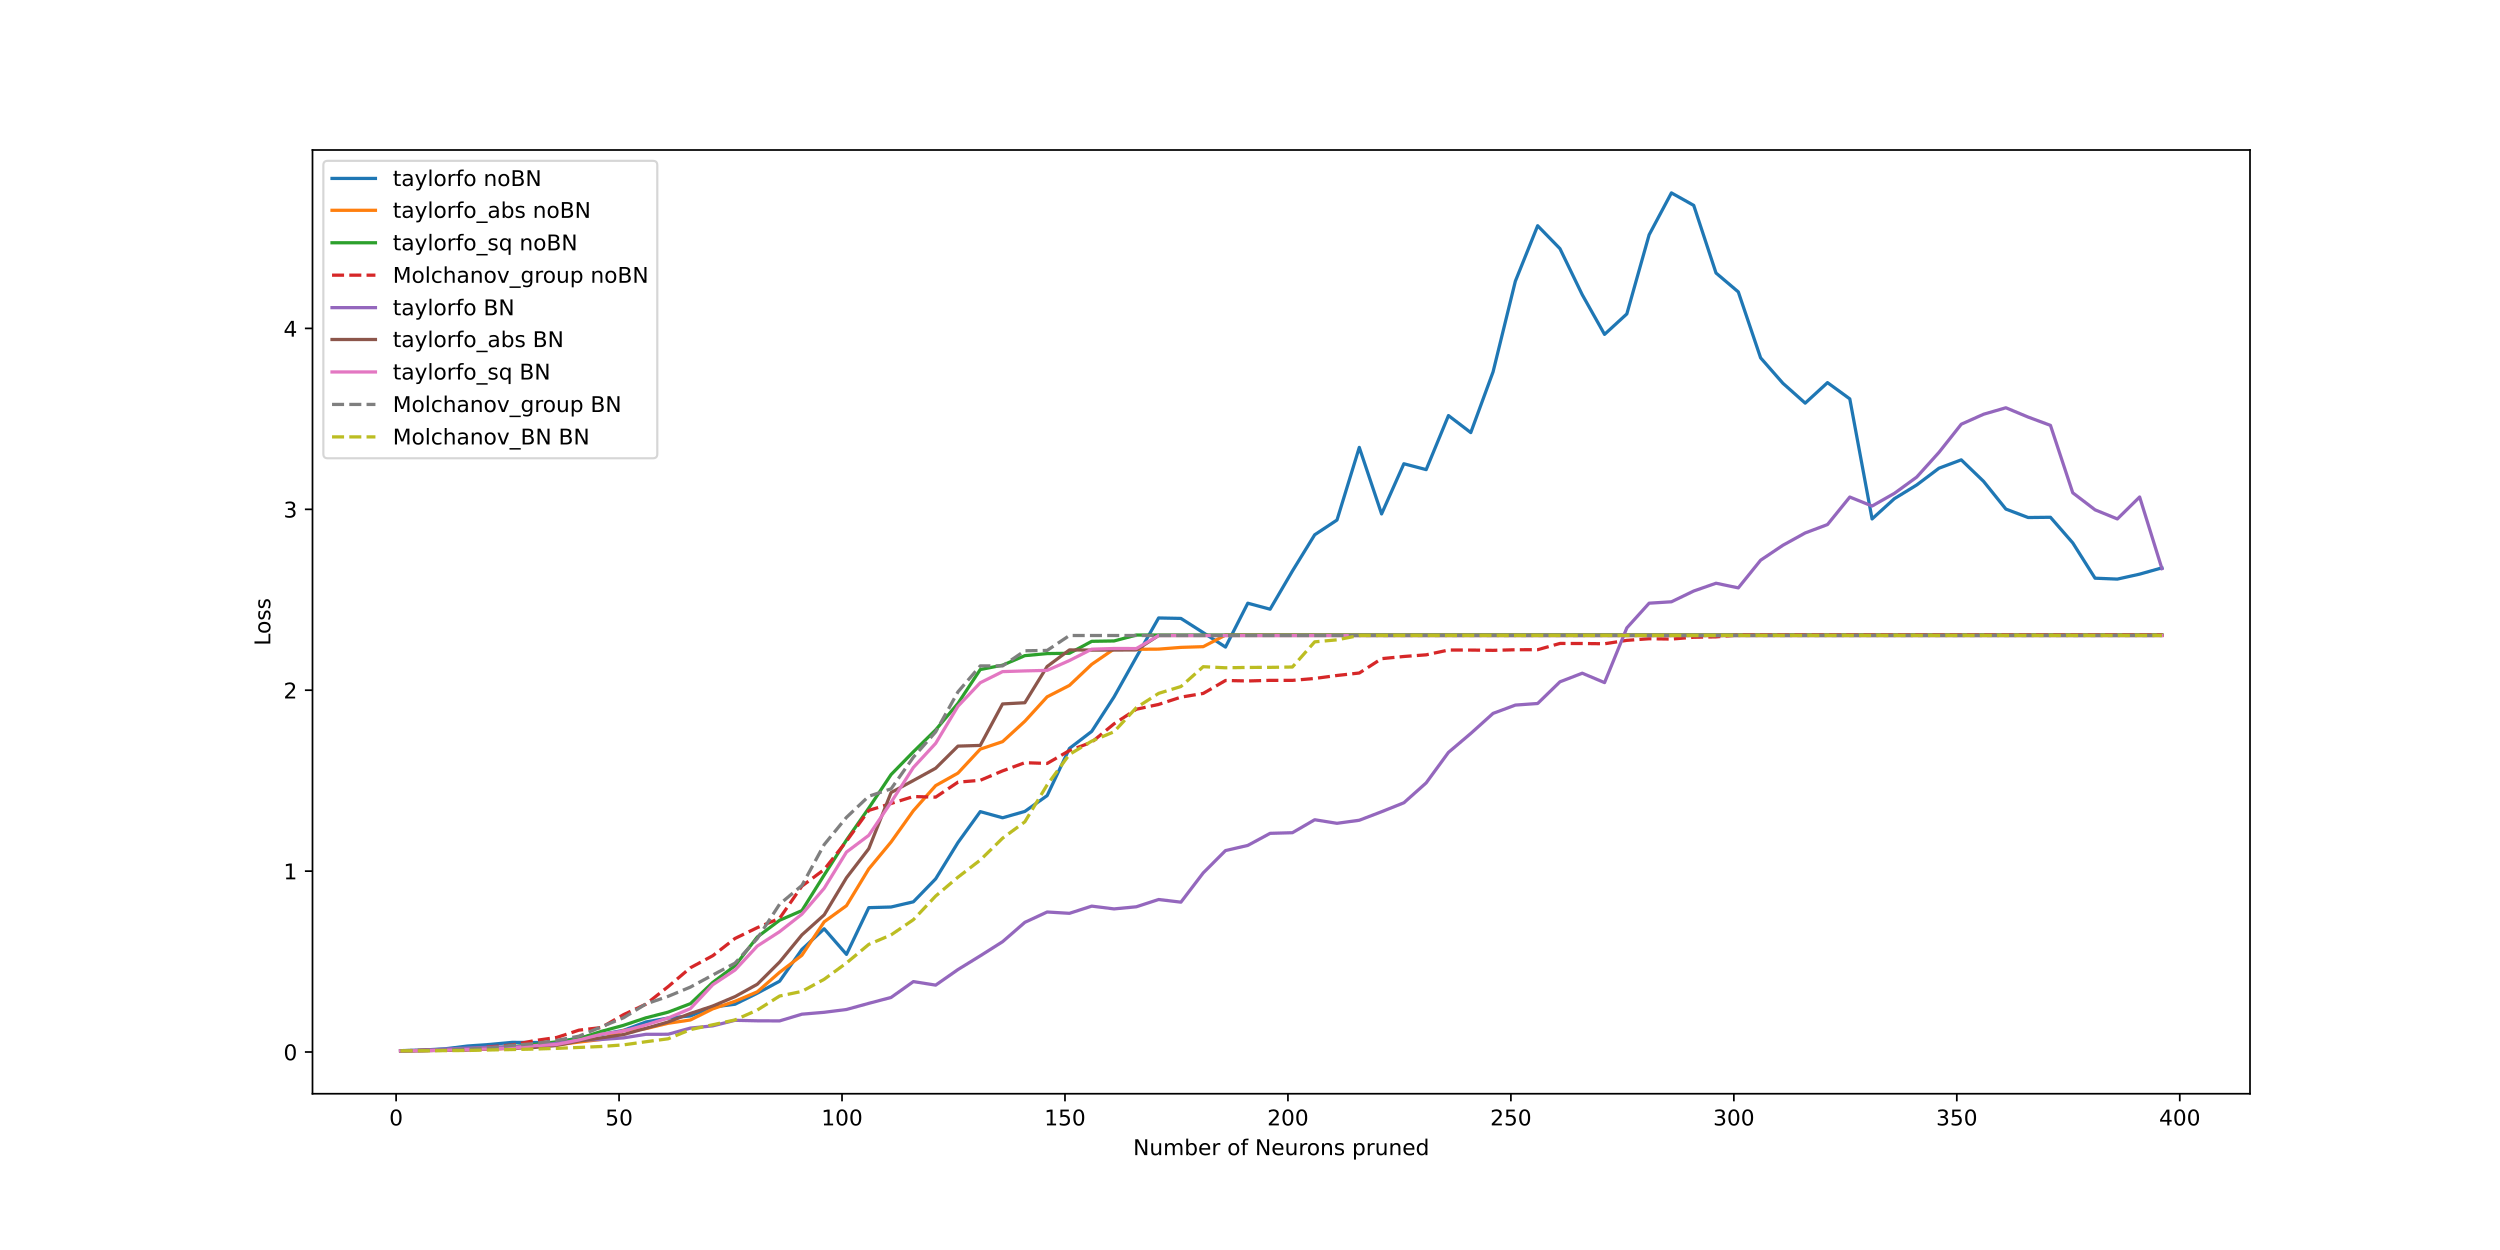 <?xml version="1.0" encoding="utf-8" standalone="no"?>
<!DOCTYPE svg PUBLIC "-//W3C//DTD SVG 1.1//EN"
  "http://www.w3.org/Graphics/SVG/1.1/DTD/svg11.dtd">
<!-- Created with matplotlib (https://matplotlib.org/) -->
<svg height="576pt" version="1.1" viewBox="0 0 1152 576" width="1152pt" xmlns="http://www.w3.org/2000/svg" xmlns:xlink="http://www.w3.org/1999/xlink">
 <defs>
  <style type="text/css">
*{stroke-linecap:butt;stroke-linejoin:round;}
  </style>
 </defs>
 <g id="figure_1">
  <g id="patch_1">
   <path d="M 0 576 
L 1152 576 
L 1152 0 
L 0 0 
z
" style="fill:#ffffff;"/>
  </g>
  <g id="axes_1">
   <g id="patch_2">
    <path d="M 144 504 
L 1036.8 504 
L 1036.8 69.12 
L 144 69.12 
z
" style="fill:#ffffff;"/>
   </g>
   <g id="matplotlib.axis_1">
    <g id="xtick_1">
     <g id="line2d_1">
      <defs>
       <path d="M 0 0 
L 0 3.5 
" id="m463b4edb2e" style="stroke:#000000;stroke-width:0.8;"/>
      </defs>
      <g>
       <use style="stroke:#000000;stroke-width:0.8;" x="182.527" xlink:href="#m463b4edb2e" y="504"/>
      </g>
     </g>
     <g id="text_1">
      <!-- 0 -->
      <defs>
       <path d="M 31.781 66.406 
Q 24.172 66.406 20.328 58.906 
Q 16.5 51.422 16.5 36.375 
Q 16.5 21.391 20.328 13.891 
Q 24.172 6.391 31.781 6.391 
Q 39.453 6.391 43.281 13.891 
Q 47.125 21.391 47.125 36.375 
Q 47.125 51.422 43.281 58.906 
Q 39.453 66.406 31.781 66.406 
z
M 31.781 74.219 
Q 44.047 74.219 50.516 64.516 
Q 56.984 54.828 56.984 36.375 
Q 56.984 17.969 50.516 8.266 
Q 44.047 -1.422 31.781 -1.422 
Q 19.531 -1.422 13.062 8.266 
Q 6.594 17.969 6.594 36.375 
Q 6.594 54.828 13.062 64.516 
Q 19.531 74.219 31.781 74.219 
z
" id="DejaVuSans-48"/>
      </defs>
      <g transform="translate(179.346 518.598)scale(0.1 -0.1)">
       <use xlink:href="#DejaVuSans-48"/>
      </g>
     </g>
    </g>
    <g id="xtick_2">
     <g id="line2d_2">
      <g>
       <use style="stroke:#000000;stroke-width:0.8;" x="285.266" xlink:href="#m463b4edb2e" y="504"/>
      </g>
     </g>
     <g id="text_2">
      <!-- 50 -->
      <defs>
       <path d="M 10.797 72.906 
L 49.516 72.906 
L 49.516 64.594 
L 19.828 64.594 
L 19.828 46.734 
Q 21.969 47.469 24.109 47.828 
Q 26.266 48.188 28.422 48.188 
Q 40.625 48.188 47.75 41.5 
Q 54.891 34.812 54.891 23.391 
Q 54.891 11.625 47.562 5.094 
Q 40.234 -1.422 26.906 -1.422 
Q 22.312 -1.422 17.547 -0.641 
Q 12.797 0.141 7.719 1.703 
L 7.719 11.625 
Q 12.109 9.234 16.797 8.062 
Q 21.484 6.891 26.703 6.891 
Q 35.156 6.891 40.078 11.328 
Q 45.016 15.766 45.016 23.391 
Q 45.016 31 40.078 35.438 
Q 35.156 39.891 26.703 39.891 
Q 22.75 39.891 18.812 39.016 
Q 14.891 38.141 10.797 36.281 
z
" id="DejaVuSans-53"/>
      </defs>
      <g transform="translate(278.903 518.598)scale(0.1 -0.1)">
       <use xlink:href="#DejaVuSans-53"/>
       <use x="63.623" xlink:href="#DejaVuSans-48"/>
      </g>
     </g>
    </g>
    <g id="xtick_3">
     <g id="line2d_3">
      <g>
       <use style="stroke:#000000;stroke-width:0.8;" x="388.005" xlink:href="#m463b4edb2e" y="504"/>
      </g>
     </g>
     <g id="text_3">
      <!-- 100 -->
      <defs>
       <path d="M 12.406 8.297 
L 28.516 8.297 
L 28.516 63.922 
L 10.984 60.406 
L 10.984 69.391 
L 28.422 72.906 
L 38.281 72.906 
L 38.281 8.297 
L 54.391 8.297 
L 54.391 0 
L 12.406 0 
z
" id="DejaVuSans-49"/>
      </defs>
      <g transform="translate(378.461 518.598)scale(0.1 -0.1)">
       <use xlink:href="#DejaVuSans-49"/>
       <use x="63.623" xlink:href="#DejaVuSans-48"/>
       <use x="127.246" xlink:href="#DejaVuSans-48"/>
      </g>
     </g>
    </g>
    <g id="xtick_4">
     <g id="line2d_4">
      <g>
       <use style="stroke:#000000;stroke-width:0.8;" x="490.743" xlink:href="#m463b4edb2e" y="504"/>
      </g>
     </g>
     <g id="text_4">
      <!-- 150 -->
      <g transform="translate(481.2 518.598)scale(0.1 -0.1)">
       <use xlink:href="#DejaVuSans-49"/>
       <use x="63.623" xlink:href="#DejaVuSans-53"/>
       <use x="127.246" xlink:href="#DejaVuSans-48"/>
      </g>
     </g>
    </g>
    <g id="xtick_5">
     <g id="line2d_5">
      <g>
       <use style="stroke:#000000;stroke-width:0.8;" x="593.482" xlink:href="#m463b4edb2e" y="504"/>
      </g>
     </g>
     <g id="text_5">
      <!-- 200 -->
      <defs>
       <path d="M 19.188 8.297 
L 53.609 8.297 
L 53.609 0 
L 7.328 0 
L 7.328 8.297 
Q 12.938 14.109 22.625 23.891 
Q 32.328 33.688 34.812 36.531 
Q 39.547 41.844 41.422 45.531 
Q 43.312 49.219 43.312 52.781 
Q 43.312 58.594 39.234 62.25 
Q 35.156 65.922 28.609 65.922 
Q 23.969 65.922 18.812 64.312 
Q 13.672 62.703 7.812 59.422 
L 7.812 69.391 
Q 13.766 71.781 18.938 73 
Q 24.125 74.219 28.422 74.219 
Q 39.75 74.219 46.484 68.547 
Q 53.219 62.891 53.219 53.422 
Q 53.219 48.922 51.531 44.891 
Q 49.859 40.875 45.406 35.406 
Q 44.188 33.984 37.641 27.219 
Q 31.109 20.453 19.188 8.297 
z
" id="DejaVuSans-50"/>
      </defs>
      <g transform="translate(583.938 518.598)scale(0.1 -0.1)">
       <use xlink:href="#DejaVuSans-50"/>
       <use x="63.623" xlink:href="#DejaVuSans-48"/>
       <use x="127.246" xlink:href="#DejaVuSans-48"/>
      </g>
     </g>
    </g>
    <g id="xtick_6">
     <g id="line2d_6">
      <g>
       <use style="stroke:#000000;stroke-width:0.8;" x="696.221" xlink:href="#m463b4edb2e" y="504"/>
      </g>
     </g>
     <g id="text_6">
      <!-- 250 -->
      <g transform="translate(686.677 518.598)scale(0.1 -0.1)">
       <use xlink:href="#DejaVuSans-50"/>
       <use x="63.623" xlink:href="#DejaVuSans-53"/>
       <use x="127.246" xlink:href="#DejaVuSans-48"/>
      </g>
     </g>
    </g>
    <g id="xtick_7">
     <g id="line2d_7">
      <g>
       <use style="stroke:#000000;stroke-width:0.8;" x="798.96" xlink:href="#m463b4edb2e" y="504"/>
      </g>
     </g>
     <g id="text_7">
      <!-- 300 -->
      <defs>
       <path d="M 40.578 39.312 
Q 47.656 37.797 51.625 33 
Q 55.609 28.219 55.609 21.188 
Q 55.609 10.406 48.188 4.484 
Q 40.766 -1.422 27.094 -1.422 
Q 22.516 -1.422 17.656 -0.516 
Q 12.797 0.391 7.625 2.203 
L 7.625 11.719 
Q 11.719 9.328 16.594 8.109 
Q 21.484 6.891 26.812 6.891 
Q 36.078 6.891 40.938 10.547 
Q 45.797 14.203 45.797 21.188 
Q 45.797 27.641 41.281 31.266 
Q 36.766 34.906 28.719 34.906 
L 20.219 34.906 
L 20.219 43.016 
L 29.109 43.016 
Q 36.375 43.016 40.234 45.922 
Q 44.094 48.828 44.094 54.297 
Q 44.094 59.906 40.109 62.906 
Q 36.141 65.922 28.719 65.922 
Q 24.656 65.922 20.016 65.031 
Q 15.375 64.156 9.812 62.312 
L 9.812 71.094 
Q 15.438 72.656 20.344 73.438 
Q 25.25 74.219 29.594 74.219 
Q 40.828 74.219 47.359 69.109 
Q 53.906 64.016 53.906 55.328 
Q 53.906 49.266 50.438 45.094 
Q 46.969 40.922 40.578 39.312 
z
" id="DejaVuSans-51"/>
      </defs>
      <g transform="translate(789.416 518.598)scale(0.1 -0.1)">
       <use xlink:href="#DejaVuSans-51"/>
       <use x="63.623" xlink:href="#DejaVuSans-48"/>
       <use x="127.246" xlink:href="#DejaVuSans-48"/>
      </g>
     </g>
    </g>
    <g id="xtick_8">
     <g id="line2d_8">
      <g>
       <use style="stroke:#000000;stroke-width:0.8;" x="901.699" xlink:href="#m463b4edb2e" y="504"/>
      </g>
     </g>
     <g id="text_8">
      <!-- 350 -->
      <g transform="translate(892.155 518.598)scale(0.1 -0.1)">
       <use xlink:href="#DejaVuSans-51"/>
       <use x="63.623" xlink:href="#DejaVuSans-53"/>
       <use x="127.246" xlink:href="#DejaVuSans-48"/>
      </g>
     </g>
    </g>
    <g id="xtick_9">
     <g id="line2d_9">
      <g>
       <use style="stroke:#000000;stroke-width:0.8;" x="1004.437" xlink:href="#m463b4edb2e" y="504"/>
      </g>
     </g>
     <g id="text_9">
      <!-- 400 -->
      <defs>
       <path d="M 37.797 64.312 
L 12.891 25.391 
L 37.797 25.391 
z
M 35.203 72.906 
L 47.609 72.906 
L 47.609 25.391 
L 58.016 25.391 
L 58.016 17.188 
L 47.609 17.188 
L 47.609 0 
L 37.797 0 
L 37.797 17.188 
L 4.891 17.188 
L 4.891 26.703 
z
" id="DejaVuSans-52"/>
      </defs>
      <g transform="translate(994.894 518.598)scale(0.1 -0.1)">
       <use xlink:href="#DejaVuSans-52"/>
       <use x="63.623" xlink:href="#DejaVuSans-48"/>
       <use x="127.246" xlink:href="#DejaVuSans-48"/>
      </g>
     </g>
    </g>
    <g id="text_10">
     <!-- Number of Neurons pruned -->
     <defs>
      <path d="M 9.812 72.906 
L 23.094 72.906 
L 55.422 11.922 
L 55.422 72.906 
L 64.984 72.906 
L 64.984 0 
L 51.703 0 
L 19.391 60.984 
L 19.391 0 
L 9.812 0 
z
" id="DejaVuSans-78"/>
      <path d="M 8.5 21.578 
L 8.5 54.688 
L 17.484 54.688 
L 17.484 21.922 
Q 17.484 14.156 20.5 10.266 
Q 23.531 6.391 29.594 6.391 
Q 36.859 6.391 41.078 11.031 
Q 45.312 15.672 45.312 23.688 
L 45.312 54.688 
L 54.297 54.688 
L 54.297 0 
L 45.312 0 
L 45.312 8.406 
Q 42.047 3.422 37.719 1 
Q 33.406 -1.422 27.688 -1.422 
Q 18.266 -1.422 13.375 4.438 
Q 8.5 10.297 8.5 21.578 
z
M 31.109 56 
z
" id="DejaVuSans-117"/>
      <path d="M 52 44.188 
Q 55.375 50.25 60.062 53.125 
Q 64.75 56 71.094 56 
Q 79.641 56 84.281 50.016 
Q 88.922 44.047 88.922 33.016 
L 88.922 0 
L 79.891 0 
L 79.891 32.719 
Q 79.891 40.578 77.094 44.375 
Q 74.312 48.188 68.609 48.188 
Q 61.625 48.188 57.562 43.547 
Q 53.516 38.922 53.516 30.906 
L 53.516 0 
L 44.484 0 
L 44.484 32.719 
Q 44.484 40.625 41.703 44.406 
Q 38.922 48.188 33.109 48.188 
Q 26.219 48.188 22.156 43.531 
Q 18.109 38.875 18.109 30.906 
L 18.109 0 
L 9.078 0 
L 9.078 54.688 
L 18.109 54.688 
L 18.109 46.188 
Q 21.188 51.219 25.484 53.609 
Q 29.781 56 35.688 56 
Q 41.656 56 45.828 52.969 
Q 50 49.953 52 44.188 
z
" id="DejaVuSans-109"/>
      <path d="M 48.688 27.297 
Q 48.688 37.203 44.609 42.844 
Q 40.531 48.484 33.406 48.484 
Q 26.266 48.484 22.188 42.844 
Q 18.109 37.203 18.109 27.297 
Q 18.109 17.391 22.188 11.75 
Q 26.266 6.109 33.406 6.109 
Q 40.531 6.109 44.609 11.75 
Q 48.688 17.391 48.688 27.297 
z
M 18.109 46.391 
Q 20.953 51.266 25.266 53.625 
Q 29.594 56 35.594 56 
Q 45.562 56 51.781 48.094 
Q 58.016 40.188 58.016 27.297 
Q 58.016 14.406 51.781 6.484 
Q 45.562 -1.422 35.594 -1.422 
Q 29.594 -1.422 25.266 0.953 
Q 20.953 3.328 18.109 8.203 
L 18.109 0 
L 9.078 0 
L 9.078 75.984 
L 18.109 75.984 
z
" id="DejaVuSans-98"/>
      <path d="M 56.203 29.594 
L 56.203 25.203 
L 14.891 25.203 
Q 15.484 15.922 20.484 11.062 
Q 25.484 6.203 34.422 6.203 
Q 39.594 6.203 44.453 7.469 
Q 49.312 8.734 54.109 11.281 
L 54.109 2.781 
Q 49.266 0.734 44.188 -0.344 
Q 39.109 -1.422 33.891 -1.422 
Q 20.797 -1.422 13.156 6.188 
Q 5.516 13.812 5.516 26.812 
Q 5.516 40.234 12.766 48.109 
Q 20.016 56 32.328 56 
Q 43.359 56 49.781 48.891 
Q 56.203 41.797 56.203 29.594 
z
M 47.219 32.234 
Q 47.125 39.594 43.094 43.984 
Q 39.062 48.391 32.422 48.391 
Q 24.906 48.391 20.391 44.141 
Q 15.875 39.891 15.188 32.172 
z
" id="DejaVuSans-101"/>
      <path d="M 41.109 46.297 
Q 39.594 47.172 37.812 47.578 
Q 36.031 48 33.891 48 
Q 26.266 48 22.188 43.047 
Q 18.109 38.094 18.109 28.812 
L 18.109 0 
L 9.078 0 
L 9.078 54.688 
L 18.109 54.688 
L 18.109 46.188 
Q 20.953 51.172 25.484 53.578 
Q 30.031 56 36.531 56 
Q 37.453 56 38.578 55.875 
Q 39.703 55.766 41.062 55.516 
z
" id="DejaVuSans-114"/>
      <path id="DejaVuSans-32"/>
      <path d="M 30.609 48.391 
Q 23.391 48.391 19.188 42.75 
Q 14.984 37.109 14.984 27.297 
Q 14.984 17.484 19.156 11.844 
Q 23.344 6.203 30.609 6.203 
Q 37.797 6.203 41.984 11.859 
Q 46.188 17.531 46.188 27.297 
Q 46.188 37.016 41.984 42.703 
Q 37.797 48.391 30.609 48.391 
z
M 30.609 56 
Q 42.328 56 49.016 48.375 
Q 55.719 40.766 55.719 27.297 
Q 55.719 13.875 49.016 6.219 
Q 42.328 -1.422 30.609 -1.422 
Q 18.844 -1.422 12.172 6.219 
Q 5.516 13.875 5.516 27.297 
Q 5.516 40.766 12.172 48.375 
Q 18.844 56 30.609 56 
z
" id="DejaVuSans-111"/>
      <path d="M 37.109 75.984 
L 37.109 68.5 
L 28.516 68.5 
Q 23.688 68.5 21.797 66.547 
Q 19.922 64.594 19.922 59.516 
L 19.922 54.688 
L 34.719 54.688 
L 34.719 47.703 
L 19.922 47.703 
L 19.922 0 
L 10.891 0 
L 10.891 47.703 
L 2.297 47.703 
L 2.297 54.688 
L 10.891 54.688 
L 10.891 58.5 
Q 10.891 67.625 15.141 71.797 
Q 19.391 75.984 28.609 75.984 
z
" id="DejaVuSans-102"/>
      <path d="M 54.891 33.016 
L 54.891 0 
L 45.906 0 
L 45.906 32.719 
Q 45.906 40.484 42.875 44.328 
Q 39.844 48.188 33.797 48.188 
Q 26.516 48.188 22.312 43.547 
Q 18.109 38.922 18.109 30.906 
L 18.109 0 
L 9.078 0 
L 9.078 54.688 
L 18.109 54.688 
L 18.109 46.188 
Q 21.344 51.125 25.703 53.562 
Q 30.078 56 35.797 56 
Q 45.219 56 50.047 50.172 
Q 54.891 44.344 54.891 33.016 
z
" id="DejaVuSans-110"/>
      <path d="M 44.281 53.078 
L 44.281 44.578 
Q 40.484 46.531 36.375 47.5 
Q 32.281 48.484 27.875 48.484 
Q 21.188 48.484 17.844 46.438 
Q 14.5 44.391 14.5 40.281 
Q 14.5 37.156 16.891 35.375 
Q 19.281 33.594 26.516 31.984 
L 29.594 31.297 
Q 39.156 29.25 43.188 25.516 
Q 47.219 21.781 47.219 15.094 
Q 47.219 7.469 41.188 3.016 
Q 35.156 -1.422 24.609 -1.422 
Q 20.219 -1.422 15.453 -0.562 
Q 10.688 0.297 5.422 2 
L 5.422 11.281 
Q 10.406 8.688 15.234 7.391 
Q 20.062 6.109 24.812 6.109 
Q 31.156 6.109 34.562 8.281 
Q 37.984 10.453 37.984 14.406 
Q 37.984 18.062 35.516 20.016 
Q 33.062 21.969 24.703 23.781 
L 21.578 24.516 
Q 13.234 26.266 9.516 29.906 
Q 5.812 33.547 5.812 39.891 
Q 5.812 47.609 11.281 51.797 
Q 16.75 56 26.812 56 
Q 31.781 56 36.172 55.266 
Q 40.578 54.547 44.281 53.078 
z
" id="DejaVuSans-115"/>
      <path d="M 18.109 8.203 
L 18.109 -20.797 
L 9.078 -20.797 
L 9.078 54.688 
L 18.109 54.688 
L 18.109 46.391 
Q 20.953 51.266 25.266 53.625 
Q 29.594 56 35.594 56 
Q 45.562 56 51.781 48.094 
Q 58.016 40.188 58.016 27.297 
Q 58.016 14.406 51.781 6.484 
Q 45.562 -1.422 35.594 -1.422 
Q 29.594 -1.422 25.266 0.953 
Q 20.953 3.328 18.109 8.203 
z
M 48.688 27.297 
Q 48.688 37.203 44.609 42.844 
Q 40.531 48.484 33.406 48.484 
Q 26.266 48.484 22.188 42.844 
Q 18.109 37.203 18.109 27.297 
Q 18.109 17.391 22.188 11.75 
Q 26.266 6.109 33.406 6.109 
Q 40.531 6.109 44.609 11.75 
Q 48.688 17.391 48.688 27.297 
z
" id="DejaVuSans-112"/>
      <path d="M 45.406 46.391 
L 45.406 75.984 
L 54.391 75.984 
L 54.391 0 
L 45.406 0 
L 45.406 8.203 
Q 42.578 3.328 38.25 0.953 
Q 33.938 -1.422 27.875 -1.422 
Q 17.969 -1.422 11.734 6.484 
Q 5.516 14.406 5.516 27.297 
Q 5.516 40.188 11.734 48.094 
Q 17.969 56 27.875 56 
Q 33.938 56 38.25 53.625 
Q 42.578 51.266 45.406 46.391 
z
M 14.797 27.297 
Q 14.797 17.391 18.875 11.75 
Q 22.953 6.109 30.078 6.109 
Q 37.203 6.109 41.297 11.75 
Q 45.406 17.391 45.406 27.297 
Q 45.406 37.203 41.297 42.844 
Q 37.203 48.484 30.078 48.484 
Q 22.953 48.484 18.875 42.844 
Q 14.797 37.203 14.797 27.297 
z
" id="DejaVuSans-100"/>
     </defs>
     <g transform="translate(522.148 532.277)scale(0.1 -0.1)">
      <use xlink:href="#DejaVuSans-78"/>
      <use x="74.805" xlink:href="#DejaVuSans-117"/>
      <use x="138.184" xlink:href="#DejaVuSans-109"/>
      <use x="235.596" xlink:href="#DejaVuSans-98"/>
      <use x="299.072" xlink:href="#DejaVuSans-101"/>
      <use x="360.596" xlink:href="#DejaVuSans-114"/>
      <use x="401.709" xlink:href="#DejaVuSans-32"/>
      <use x="433.496" xlink:href="#DejaVuSans-111"/>
      <use x="494.678" xlink:href="#DejaVuSans-102"/>
      <use x="529.883" xlink:href="#DejaVuSans-32"/>
      <use x="561.67" xlink:href="#DejaVuSans-78"/>
      <use x="636.475" xlink:href="#DejaVuSans-101"/>
      <use x="697.998" xlink:href="#DejaVuSans-117"/>
      <use x="761.377" xlink:href="#DejaVuSans-114"/>
      <use x="800.24" xlink:href="#DejaVuSans-111"/>
      <use x="861.422" xlink:href="#DejaVuSans-110"/>
      <use x="924.801" xlink:href="#DejaVuSans-115"/>
      <use x="976.9" xlink:href="#DejaVuSans-32"/>
      <use x="1008.688" xlink:href="#DejaVuSans-112"/>
      <use x="1072.164" xlink:href="#DejaVuSans-114"/>
      <use x="1113.277" xlink:href="#DejaVuSans-117"/>
      <use x="1176.656" xlink:href="#DejaVuSans-110"/>
      <use x="1240.035" xlink:href="#DejaVuSans-101"/>
      <use x="1301.559" xlink:href="#DejaVuSans-100"/>
     </g>
    </g>
   </g>
   <g id="matplotlib.axis_2">
    <g id="ytick_1">
     <g id="line2d_10">
      <defs>
       <path d="M 0 0 
L -3.5 0 
" id="m06f3b25451" style="stroke:#000000;stroke-width:0.8;"/>
      </defs>
      <g>
       <use style="stroke:#000000;stroke-width:0.8;" x="144" xlink:href="#m06f3b25451" y="484.761"/>
      </g>
     </g>
     <g id="text_11">
      <!-- 0 -->
      <g transform="translate(130.637 488.56)scale(0.1 -0.1)">
       <use xlink:href="#DejaVuSans-48"/>
      </g>
     </g>
    </g>
    <g id="ytick_2">
     <g id="line2d_11">
      <g>
       <use style="stroke:#000000;stroke-width:0.8;" x="144" xlink:href="#m06f3b25451" y="401.404"/>
      </g>
     </g>
     <g id="text_12">
      <!-- 1 -->
      <g transform="translate(130.637 405.203)scale(0.1 -0.1)">
       <use xlink:href="#DejaVuSans-49"/>
      </g>
     </g>
    </g>
    <g id="ytick_3">
     <g id="line2d_12">
      <g>
       <use style="stroke:#000000;stroke-width:0.8;" x="144" xlink:href="#m06f3b25451" y="318.047"/>
      </g>
     </g>
     <g id="text_13">
      <!-- 2 -->
      <g transform="translate(130.637 321.846)scale(0.1 -0.1)">
       <use xlink:href="#DejaVuSans-50"/>
      </g>
     </g>
    </g>
    <g id="ytick_4">
     <g id="line2d_13">
      <g>
       <use style="stroke:#000000;stroke-width:0.8;" x="144" xlink:href="#m06f3b25451" y="234.69"/>
      </g>
     </g>
     <g id="text_14">
      <!-- 3 -->
      <g transform="translate(130.637 238.489)scale(0.1 -0.1)">
       <use xlink:href="#DejaVuSans-51"/>
      </g>
     </g>
    </g>
    <g id="ytick_5">
     <g id="line2d_14">
      <g>
       <use style="stroke:#000000;stroke-width:0.8;" x="144" xlink:href="#m06f3b25451" y="151.333"/>
      </g>
     </g>
     <g id="text_15">
      <!-- 4 -->
      <g transform="translate(130.637 155.132)scale(0.1 -0.1)">
       <use xlink:href="#DejaVuSans-52"/>
      </g>
     </g>
    </g>
    <g id="text_16">
     <!-- Loss -->
     <defs>
      <path d="M 9.812 72.906 
L 19.672 72.906 
L 19.672 8.297 
L 55.172 8.297 
L 55.172 0 
L 9.812 0 
z
" id="DejaVuSans-76"/>
     </defs>
     <g transform="translate(124.558 297.527)rotate(-90)scale(0.1 -0.1)">
      <use xlink:href="#DejaVuSans-76"/>
      <use x="53.963" xlink:href="#DejaVuSans-111"/>
      <use x="115.145" xlink:href="#DejaVuSans-115"/>
      <use x="167.244" xlink:href="#DejaVuSans-115"/>
     </g>
    </g>
   </g>
   <g id="line2d_15">
    <path clip-path="url(#p281904b538)" d="M 184.582 484.146 
L 194.856 483.863 
L 205.13 483.284 
L 215.403 482.01 
L 225.677 481.285 
L 235.951 480.327 
L 246.225 480.376 
L 256.499 480.513 
L 266.773 478.082 
L 277.047 476.678 
L 287.321 474.777 
L 297.594 470.946 
L 307.868 469.117 
L 318.142 468.149 
L 328.416 464.067 
L 338.69 462.75 
L 348.964 457.663 
L 359.238 452.145 
L 369.512 437.502 
L 379.786 427.993 
L 390.059 439.774 
L 400.333 418.252 
L 410.607 417.95 
L 420.881 415.556 
L 431.155 404.964 
L 441.429 388.239 
L 451.703 373.994 
L 461.977 376.833 
L 472.25 373.906 
L 482.524 366.608 
L 492.798 344.879 
L 503.072 337.018 
L 513.346 321.146 
L 523.62 302.817 
L 533.894 284.759 
L 544.168 284.968 
L 554.441 291.511 
L 564.715 298.176 
L 574.989 277.955 
L 585.263 280.723 
L 595.537 263.135 
L 605.811 246.421 
L 616.085 239.625 
L 626.359 206.171 
L 636.632 236.814 
L 646.906 213.699 
L 657.18 216.401 
L 667.454 191.494 
L 677.728 199.336 
L 688.002 171.364 
L 698.276 129.572 
L 708.55 104.02 
L 718.823 114.57 
L 729.097 135.803 
L 739.371 154.08 
L 749.645 144.652 
L 759.919 108.191 
L 770.193 88.887 
L 780.467 94.64 
L 790.741 125.802 
L 801.014 134.517 
L 811.288 164.894 
L 821.562 176.616 
L 831.836 185.762 
L 842.11 176.316 
L 852.384 183.801 
L 862.658 239.126 
L 872.932 229.778 
L 883.206 223.483 
L 893.479 215.753 
L 903.753 211.897 
L 914.027 221.808 
L 924.301 234.581 
L 934.575 238.476 
L 944.849 238.357 
L 955.123 250.157 
L 965.397 266.429 
L 975.67 266.849 
L 985.944 264.564 
L 996.218 261.662 
" style="fill:none;stroke:#1f77b4;stroke-linecap:square;stroke-width:1.5;"/>
   </g>
   <g id="line2d_16">
    <path clip-path="url(#p281904b538)" d="M 184.582 484.188 
L 194.856 484.074 
L 205.13 483.938 
L 215.403 483.681 
L 225.677 483.485 
L 235.951 482.981 
L 246.225 482.287 
L 256.499 481.489 
L 266.773 480.187 
L 277.047 478.975 
L 287.321 474.869 
L 297.594 473.985 
L 307.868 471.525 
L 318.142 470 
L 328.416 464.885 
L 338.69 461.398 
L 348.964 457.025 
L 359.238 448.038 
L 369.512 440.188 
L 379.786 424.772 
L 390.059 417.333 
L 400.333 400.396 
L 410.607 388 
L 420.881 373.579 
L 431.155 362.003 
L 441.429 356.245 
L 451.703 345.204 
L 461.977 341.756 
L 472.25 332.348 
L 482.524 321.088 
L 492.798 315.832 
L 503.072 306.113 
L 513.346 299.047 
L 523.62 299.19 
L 533.894 299.116 
L 544.168 298.313 
L 554.441 297.985 
L 564.715 292.628 
L 574.989 292.628 
L 585.263 292.628 
L 595.537 292.628 
L 605.811 292.628 
L 616.085 292.628 
L 626.359 292.628 
L 636.632 292.628 
L 646.906 292.628 
L 657.18 292.628 
L 667.454 292.628 
L 677.728 292.628 
L 688.002 292.628 
L 698.276 292.628 
L 708.55 292.628 
L 718.823 292.628 
L 729.097 292.628 
L 739.371 292.628 
L 749.645 292.628 
L 759.919 292.628 
L 770.193 292.628 
L 780.467 292.628 
L 790.741 292.628 
L 801.014 292.628 
L 811.288 292.628 
L 821.562 292.628 
L 831.836 292.628 
L 842.11 292.628 
L 852.384 292.628 
L 862.658 292.628 
L 872.932 292.628 
L 883.206 292.628 
L 893.479 292.628 
L 903.753 292.628 
L 914.027 292.628 
L 924.301 292.628 
L 934.575 292.628 
L 944.849 292.628 
L 955.123 292.628 
L 965.397 292.628 
L 975.67 292.628 
L 985.944 292.628 
L 996.218 292.628 
" style="fill:none;stroke:#ff7f0e;stroke-linecap:square;stroke-width:1.5;"/>
   </g>
   <g id="line2d_17">
    <path clip-path="url(#p281904b538)" d="M 184.582 484.179 
L 194.856 484.078 
L 205.13 483.834 
L 215.403 483.511 
L 225.677 482.87 
L 235.951 482.282 
L 246.225 481.289 
L 256.499 480.072 
L 266.773 478.598 
L 277.047 475.267 
L 287.321 472.47 
L 297.594 469.027 
L 307.868 466.394 
L 318.142 462.487 
L 328.416 452.711 
L 338.69 445.038 
L 348.964 431.766 
L 359.238 424.057 
L 369.512 419.605 
L 379.786 403.207 
L 390.059 387.096 
L 400.333 372.368 
L 410.607 356.924 
L 420.881 346.416 
L 431.155 336.335 
L 441.429 324.113 
L 451.703 308.526 
L 461.977 306.515 
L 472.25 302.119 
L 482.524 301.175 
L 492.798 301.024 
L 503.072 295.52 
L 513.346 295.351 
L 523.62 292.628 
L 533.894 292.628 
L 544.168 292.628 
L 554.441 292.628 
L 564.715 292.628 
L 574.989 292.628 
L 585.263 292.628 
L 595.537 292.628 
L 605.811 292.628 
L 616.085 292.628 
L 626.359 292.628 
L 636.632 292.628 
L 646.906 292.628 
L 657.18 292.628 
L 667.454 292.628 
L 677.728 292.628 
L 688.002 292.628 
L 698.276 292.628 
L 708.55 292.628 
L 718.823 292.628 
L 729.097 292.628 
L 739.371 292.628 
L 749.645 292.628 
L 759.919 292.628 
L 770.193 292.628 
L 780.467 292.628 
L 790.741 292.628 
L 801.014 292.628 
L 811.288 292.628 
L 821.562 292.628 
L 831.836 292.628 
L 842.11 292.628 
L 852.384 292.628 
L 862.658 292.628 
L 872.932 292.628 
L 883.206 292.628 
L 893.479 292.628 
L 903.753 292.628 
L 914.027 292.628 
L 924.301 292.628 
L 934.575 292.628 
L 944.849 292.628 
L 955.123 292.628 
L 965.397 292.628 
L 975.67 292.628 
L 985.944 292.628 
L 996.218 292.628 
" style="fill:none;stroke:#2ca02c;stroke-linecap:square;stroke-width:1.5;"/>
   </g>
   <g id="line2d_18">
    <path clip-path="url(#p281904b538)" d="M 184.582 484.172 
L 194.856 483.963 
L 205.13 483.72 
L 215.403 483.424 
L 225.677 482.359 
L 235.951 481.54 
L 246.225 479.524 
L 256.499 478.07 
L 266.773 474.7 
L 277.047 473.498 
L 287.321 467.547 
L 297.594 462.739 
L 307.868 454.648 
L 318.142 445.932 
L 328.416 440.412 
L 338.69 432.441 
L 348.964 427.464 
L 359.238 423.158 
L 369.512 408.332 
L 379.786 400.665 
L 390.059 387.612 
L 400.333 373.437 
L 410.607 370.253 
L 420.881 367.045 
L 431.155 367.323 
L 441.429 360.413 
L 451.703 359.564 
L 461.977 355.224 
L 472.25 351.449 
L 482.524 351.8 
L 492.798 345.855 
L 503.072 341.985 
L 513.346 333.546 
L 523.62 326.82 
L 533.894 324.599 
L 544.168 321.248 
L 554.441 319.534 
L 564.715 313.567 
L 574.989 313.79 
L 585.263 313.504 
L 595.537 313.521 
L 605.811 312.641 
L 616.085 311.262 
L 626.359 310.124 
L 636.632 303.513 
L 646.906 302.508 
L 657.18 301.741 
L 667.454 299.542 
L 677.728 299.548 
L 688.002 299.681 
L 698.276 299.405 
L 708.55 299.379 
L 718.823 296.503 
L 729.097 296.528 
L 739.371 296.644 
L 749.645 295.076 
L 759.919 294.327 
L 770.193 294.487 
L 780.467 293.645 
L 790.741 293.47 
L 801.014 292.628 
L 811.288 292.628 
L 821.562 292.628 
L 831.836 292.628 
L 842.11 292.628 
L 852.384 292.628 
L 862.658 292.628 
L 872.932 292.628 
L 883.206 292.628 
L 893.479 292.628 
L 903.753 292.628 
L 914.027 292.628 
L 924.301 292.628 
L 934.575 292.628 
L 944.849 292.628 
L 955.123 292.628 
L 965.397 292.628 
L 975.67 292.628 
L 985.944 292.628 
L 996.218 292.628 
" style="fill:none;stroke:#d62728;stroke-dasharray:5.55,2.4;stroke-dashoffset:0;stroke-width:1.5;"/>
   </g>
   <g id="line2d_19">
    <path clip-path="url(#p281904b538)" d="M 184.582 484.201 
L 194.856 484.003 
L 205.13 483.407 
L 215.403 482.974 
L 225.677 482.578 
L 235.951 482.412 
L 246.225 481.843 
L 256.499 480.751 
L 266.773 479.383 
L 277.047 479.002 
L 287.321 478.258 
L 297.594 476.619 
L 307.868 476.583 
L 318.142 473.741 
L 328.416 472.725 
L 338.69 470.16 
L 348.964 470.389 
L 359.238 470.434 
L 369.512 467.34 
L 379.786 466.468 
L 390.059 465.169 
L 400.333 462.341 
L 410.607 459.622 
L 420.881 452.316 
L 431.155 453.943 
L 441.429 446.769 
L 451.703 440.443 
L 461.977 433.941 
L 472.25 425.011 
L 482.524 420.248 
L 492.798 420.857 
L 503.072 417.544 
L 513.346 418.822 
L 523.62 417.844 
L 533.894 414.494 
L 544.168 415.715 
L 554.441 402.233 
L 564.715 391.942 
L 574.989 389.559 
L 585.263 384.003 
L 595.537 383.711 
L 605.811 377.741 
L 616.085 379.38 
L 626.359 377.972 
L 636.632 374.04 
L 646.906 369.916 
L 657.18 360.749 
L 667.454 346.691 
L 677.728 337.971 
L 688.002 328.726 
L 698.276 324.901 
L 708.55 324.172 
L 718.823 314.18 
L 729.097 310.215 
L 739.371 314.541 
L 749.645 289.328 
L 759.919 277.951 
L 770.193 277.305 
L 780.467 272.344 
L 790.741 268.753 
L 801.014 270.893 
L 811.288 258.143 
L 821.562 251.257 
L 831.836 245.578 
L 842.11 241.713 
L 852.384 229.036 
L 862.658 233.173 
L 872.932 227.338 
L 883.206 219.851 
L 893.479 208.452 
L 903.753 195.478 
L 914.027 190.881 
L 924.301 187.899 
L 934.575 192.191 
L 944.849 196.008 
L 955.123 227.079 
L 965.397 234.926 
L 975.67 239.131 
L 985.944 229.015 
L 996.218 262.028 
" style="fill:none;stroke:#9467bd;stroke-linecap:square;stroke-width:1.5;"/>
   </g>
   <g id="line2d_20">
    <path clip-path="url(#p281904b538)" d="M 184.582 484.233 
L 194.856 484.154 
L 205.13 484.003 
L 215.403 483.835 
L 225.677 483.313 
L 235.951 483.036 
L 246.225 482.669 
L 256.499 481.765 
L 266.773 479.717 
L 277.047 478.252 
L 287.321 476.717 
L 297.594 473.866 
L 307.868 470.93 
L 318.142 466.999 
L 328.416 463.572 
L 338.69 459.244 
L 348.964 453.541 
L 359.238 443.306 
L 369.512 430.798 
L 379.786 421.567 
L 390.059 404.463 
L 400.333 391.078 
L 410.607 365.203 
L 420.881 359.652 
L 431.155 354.003 
L 441.429 343.809 
L 451.703 343.489 
L 461.977 324.376 
L 472.25 323.822 
L 482.524 307.11 
L 492.798 299.478 
L 503.072 299.561 
L 513.346 299.545 
L 523.62 299.49 
L 533.894 292.83 
L 544.168 292.83 
L 554.441 292.83 
L 564.715 292.83 
L 574.989 292.83 
L 585.263 292.83 
L 595.537 292.83 
L 605.811 292.83 
L 616.085 292.83 
L 626.359 292.83 
L 636.632 292.83 
L 646.906 292.83 
L 657.18 292.83 
L 667.454 292.83 
L 677.728 292.83 
L 688.002 292.83 
L 698.276 292.83 
L 708.55 292.83 
L 718.823 292.83 
L 729.097 292.83 
L 739.371 292.83 
L 749.645 292.83 
L 759.919 292.83 
L 770.193 292.83 
L 780.467 292.83 
L 790.741 292.83 
L 801.014 292.83 
L 811.288 292.83 
L 821.562 292.83 
L 831.836 292.83 
L 842.11 292.83 
L 852.384 292.83 
L 862.658 292.83 
L 872.932 292.83 
L 883.206 292.83 
L 893.479 292.83 
L 903.753 292.83 
L 914.027 292.83 
L 924.301 292.83 
L 934.575 292.83 
L 944.849 292.83 
L 955.123 292.83 
L 965.397 292.83 
L 975.67 292.83 
L 985.944 292.83 
L 996.218 292.83 
" style="fill:none;stroke:#8c564b;stroke-linecap:square;stroke-width:1.5;"/>
   </g>
   <g id="line2d_21">
    <path clip-path="url(#p281904b538)" d="M 184.582 484.218 
L 194.856 484.149 
L 205.13 483.929 
L 215.403 483.664 
L 225.677 483.329 
L 235.951 482.973 
L 246.225 481.878 
L 256.499 481.292 
L 266.773 479.208 
L 277.047 476.575 
L 287.321 475.093 
L 297.594 472.297 
L 307.868 469.083 
L 318.142 464.773 
L 328.416 453.797 
L 338.69 446.99 
L 348.964 435.94 
L 359.238 429.308 
L 369.512 421.246 
L 379.786 409.321 
L 390.059 392.635 
L 400.333 384.921 
L 410.607 369.695 
L 420.881 353.653 
L 431.155 342.53 
L 441.429 325.431 
L 451.703 314.598 
L 461.977 309.483 
L 472.25 309.154 
L 482.524 308.911 
L 492.798 304.373 
L 503.072 299.144 
L 513.346 298.82 
L 523.62 298.853 
L 533.894 292.83 
L 544.168 292.83 
L 554.441 292.83 
L 564.715 292.83 
L 574.989 292.83 
L 585.263 292.83 
L 595.537 292.83 
L 605.811 292.83 
L 616.085 292.83 
L 626.359 292.83 
L 636.632 292.83 
L 646.906 292.83 
L 657.18 292.83 
L 667.454 292.83 
L 677.728 292.83 
L 688.002 292.83 
L 698.276 292.83 
L 708.55 292.83 
L 718.823 292.83 
L 729.097 292.83 
L 739.371 292.83 
L 749.645 292.83 
L 759.919 292.83 
L 770.193 292.83 
L 780.467 292.83 
L 790.741 292.83 
L 801.014 292.83 
L 811.288 292.83 
L 821.562 292.83 
L 831.836 292.83 
L 842.11 292.83 
L 852.384 292.83 
L 862.658 292.83 
L 872.932 292.83 
L 883.206 292.83 
L 893.479 292.83 
L 903.753 292.83 
L 914.027 292.83 
L 924.301 292.83 
L 934.575 292.83 
L 944.849 292.83 
L 955.123 292.83 
L 965.397 292.83 
L 975.67 292.83 
L 985.944 292.83 
L 996.218 292.83 
" style="fill:none;stroke:#e377c2;stroke-linecap:square;stroke-width:1.5;"/>
   </g>
   <g id="line2d_22">
    <path clip-path="url(#p281904b538)" d="M 184.582 484.217 
L 194.856 484.087 
L 205.13 483.85 
L 215.403 483.37 
L 225.677 482.843 
L 235.951 481.706 
L 246.225 480.88 
L 256.499 479.392 
L 266.773 477.467 
L 277.047 473.195 
L 287.321 468.994 
L 297.594 462.643 
L 307.868 459.128 
L 318.142 454.845 
L 328.416 449.29 
L 338.69 443.824 
L 348.964 432.483 
L 359.238 416.64 
L 369.512 408.027 
L 379.786 389.189 
L 390.059 376.63 
L 400.333 366.9 
L 410.607 363.503 
L 420.881 348.943 
L 431.155 337.27 
L 441.429 318.8 
L 451.703 306.851 
L 461.977 306.854 
L 472.25 299.874 
L 482.524 299.717 
L 492.798 292.83 
L 503.072 292.83 
L 513.346 292.83 
L 523.62 292.83 
L 533.894 292.83 
L 544.168 292.83 
L 554.441 292.83 
L 564.715 292.83 
L 574.989 292.83 
L 585.263 292.83 
L 595.537 292.83 
L 605.811 292.83 
L 616.085 292.83 
L 626.359 292.83 
L 636.632 292.83 
L 646.906 292.83 
L 657.18 292.83 
L 667.454 292.83 
L 677.728 292.83 
L 688.002 292.83 
L 698.276 292.83 
L 708.55 292.83 
L 718.823 292.83 
L 729.097 292.83 
L 739.371 292.83 
L 749.645 292.83 
L 759.919 292.83 
L 770.193 292.83 
L 780.467 292.83 
L 790.741 292.83 
L 801.014 292.83 
L 811.288 292.83 
L 821.562 292.83 
L 831.836 292.83 
L 842.11 292.83 
L 852.384 292.83 
L 862.658 292.83 
L 872.932 292.83 
L 883.206 292.83 
L 893.479 292.83 
L 903.753 292.83 
L 914.027 292.83 
L 924.301 292.83 
L 934.575 292.83 
L 944.849 292.83 
L 955.123 292.83 
L 965.397 292.83 
L 975.67 292.83 
L 985.944 292.83 
L 996.218 292.83 
" style="fill:none;stroke:#7f7f7f;stroke-dasharray:5.55,2.4;stroke-dashoffset:0;stroke-width:1.5;"/>
   </g>
   <g id="line2d_23">
    <path clip-path="url(#p281904b538)" d="M 184.582 484.233 
L 194.856 484.204 
L 205.13 484.133 
L 215.403 484.062 
L 225.677 483.827 
L 235.951 483.629 
L 246.225 483.409 
L 256.499 483.095 
L 266.773 482.665 
L 277.047 482.222 
L 287.321 481.469 
L 297.594 480.037 
L 307.868 478.68 
L 318.142 474.453 
L 328.416 472.211 
L 338.69 469.983 
L 348.964 465.438 
L 359.238 458.973 
L 369.512 456.839 
L 379.786 451.246 
L 390.059 443.728 
L 400.333 435.175 
L 410.607 430.8 
L 420.881 423.804 
L 431.155 412.897 
L 441.429 404.211 
L 451.703 396.315 
L 461.977 386.246 
L 472.25 378.694 
L 482.524 361.676 
L 492.798 347.629 
L 503.072 341.5 
L 513.346 337.195 
L 523.62 326.082 
L 533.894 319.504 
L 544.168 316.35 
L 554.441 307.212 
L 564.715 307.721 
L 574.989 307.547 
L 585.263 307.52 
L 595.537 307.361 
L 605.811 295.758 
L 616.085 294.844 
L 626.359 292.83 
L 636.632 292.83 
L 646.906 292.83 
L 657.18 292.83 
L 667.454 292.83 
L 677.728 292.83 
L 688.002 292.83 
L 698.276 292.83 
L 708.55 292.83 
L 718.823 292.83 
L 729.097 292.83 
L 739.371 292.83 
L 749.645 292.83 
L 759.919 292.83 
L 770.193 292.83 
L 780.467 292.83 
L 790.741 292.83 
L 801.014 292.83 
L 811.288 292.83 
L 821.562 292.83 
L 831.836 292.83 
L 842.11 292.83 
L 852.384 292.83 
L 862.658 292.83 
L 872.932 292.83 
L 883.206 292.83 
L 893.479 292.83 
L 903.753 292.83 
L 914.027 292.83 
L 924.301 292.83 
L 934.575 292.83 
L 944.849 292.83 
L 955.123 292.83 
L 965.397 292.83 
L 975.67 292.83 
L 985.944 292.83 
L 996.218 292.83 
" style="fill:none;stroke:#bcbd22;stroke-dasharray:5.55,2.4;stroke-dashoffset:0;stroke-width:1.5;"/>
   </g>
   <g id="patch_3">
    <path d="M 144 504 
L 144 69.12 
" style="fill:none;stroke:#000000;stroke-linecap:square;stroke-linejoin:miter;stroke-width:0.8;"/>
   </g>
   <g id="patch_4">
    <path d="M 1036.8 504 
L 1036.8 69.12 
" style="fill:none;stroke:#000000;stroke-linecap:square;stroke-linejoin:miter;stroke-width:0.8;"/>
   </g>
   <g id="patch_5">
    <path d="M 144 504 
L 1036.8 504 
" style="fill:none;stroke:#000000;stroke-linecap:square;stroke-linejoin:miter;stroke-width:0.8;"/>
   </g>
   <g id="patch_6">
    <path d="M 144 69.12 
L 1036.8 69.12 
" style="fill:none;stroke:#000000;stroke-linecap:square;stroke-linejoin:miter;stroke-width:0.8;"/>
   </g>
   <g id="legend_1">
    <g id="patch_7">
     <path d="M 151 211.17 
L 300.88 211.17 
Q 302.88 211.17 302.88 209.17 
L 302.88 76.12 
Q 302.88 74.12 300.88 74.12 
L 151 74.12 
Q 149 74.12 149 76.12 
L 149 209.17 
Q 149 211.17 151 211.17 
z
" style="fill:#ffffff;opacity:0.8;stroke:#cccccc;stroke-linejoin:miter;"/>
    </g>
    <g id="line2d_24">
     <path d="M 153 82.218 
L 173 82.218 
" style="fill:none;stroke:#1f77b4;stroke-linecap:square;stroke-width:1.5;"/>
    </g>
    <g id="line2d_25"/>
    <g id="text_17">
     <!-- taylorfo noBN -->
     <defs>
      <path d="M 18.312 70.219 
L 18.312 54.688 
L 36.812 54.688 
L 36.812 47.703 
L 18.312 47.703 
L 18.312 18.016 
Q 18.312 11.328 20.141 9.422 
Q 21.969 7.516 27.594 7.516 
L 36.812 7.516 
L 36.812 0 
L 27.594 0 
Q 17.188 0 13.234 3.875 
Q 9.281 7.766 9.281 18.016 
L 9.281 47.703 
L 2.688 47.703 
L 2.688 54.688 
L 9.281 54.688 
L 9.281 70.219 
z
" id="DejaVuSans-116"/>
      <path d="M 34.281 27.484 
Q 23.391 27.484 19.188 25 
Q 14.984 22.516 14.984 16.5 
Q 14.984 11.719 18.141 8.906 
Q 21.297 6.109 26.703 6.109 
Q 34.188 6.109 38.703 11.406 
Q 43.219 16.703 43.219 25.484 
L 43.219 27.484 
z
M 52.203 31.203 
L 52.203 0 
L 43.219 0 
L 43.219 8.297 
Q 40.141 3.328 35.547 0.953 
Q 30.953 -1.422 24.312 -1.422 
Q 15.922 -1.422 10.953 3.297 
Q 6 8.016 6 15.922 
Q 6 25.141 12.172 29.828 
Q 18.359 34.516 30.609 34.516 
L 43.219 34.516 
L 43.219 35.406 
Q 43.219 41.609 39.141 45 
Q 35.062 48.391 27.688 48.391 
Q 23 48.391 18.547 47.266 
Q 14.109 46.141 10.016 43.891 
L 10.016 52.203 
Q 14.938 54.109 19.578 55.047 
Q 24.219 56 28.609 56 
Q 40.484 56 46.344 49.844 
Q 52.203 43.703 52.203 31.203 
z
" id="DejaVuSans-97"/>
      <path d="M 32.172 -5.078 
Q 28.375 -14.844 24.75 -17.812 
Q 21.141 -20.797 15.094 -20.797 
L 7.906 -20.797 
L 7.906 -13.281 
L 13.188 -13.281 
Q 16.891 -13.281 18.938 -11.516 
Q 21 -9.766 23.484 -3.219 
L 25.094 0.875 
L 2.984 54.688 
L 12.5 54.688 
L 29.594 11.922 
L 46.688 54.688 
L 56.203 54.688 
z
" id="DejaVuSans-121"/>
      <path d="M 9.422 75.984 
L 18.406 75.984 
L 18.406 0 
L 9.422 0 
z
" id="DejaVuSans-108"/>
      <path d="M 19.672 34.812 
L 19.672 8.109 
L 35.5 8.109 
Q 43.453 8.109 47.281 11.406 
Q 51.125 14.703 51.125 21.484 
Q 51.125 28.328 47.281 31.562 
Q 43.453 34.812 35.5 34.812 
z
M 19.672 64.797 
L 19.672 42.828 
L 34.281 42.828 
Q 41.5 42.828 45.031 45.531 
Q 48.578 48.25 48.578 53.812 
Q 48.578 59.328 45.031 62.062 
Q 41.5 64.797 34.281 64.797 
z
M 9.812 72.906 
L 35.016 72.906 
Q 46.297 72.906 52.391 68.219 
Q 58.5 63.531 58.5 54.891 
Q 58.5 48.188 55.375 44.234 
Q 52.25 40.281 46.188 39.312 
Q 53.469 37.75 57.5 32.781 
Q 61.531 27.828 61.531 20.406 
Q 61.531 10.641 54.891 5.312 
Q 48.25 0 35.984 0 
L 9.812 0 
z
" id="DejaVuSans-66"/>
     </defs>
     <g transform="translate(181 85.718)scale(0.1 -0.1)">
      <use xlink:href="#DejaVuSans-116"/>
      <use x="39.209" xlink:href="#DejaVuSans-97"/>
      <use x="100.488" xlink:href="#DejaVuSans-121"/>
      <use x="159.668" xlink:href="#DejaVuSans-108"/>
      <use x="187.451" xlink:href="#DejaVuSans-111"/>
      <use x="248.633" xlink:href="#DejaVuSans-114"/>
      <use x="289.746" xlink:href="#DejaVuSans-102"/>
      <use x="324.951" xlink:href="#DejaVuSans-111"/>
      <use x="386.133" xlink:href="#DejaVuSans-32"/>
      <use x="417.92" xlink:href="#DejaVuSans-110"/>
      <use x="481.299" xlink:href="#DejaVuSans-111"/>
      <use x="542.48" xlink:href="#DejaVuSans-66"/>
      <use x="611.084" xlink:href="#DejaVuSans-78"/>
     </g>
    </g>
    <g id="line2d_26">
     <path d="M 153 96.897 
L 173 96.897 
" style="fill:none;stroke:#ff7f0e;stroke-linecap:square;stroke-width:1.5;"/>
    </g>
    <g id="line2d_27"/>
    <g id="text_18">
     <!-- taylorfo_abs noBN -->
     <defs>
      <path d="M 50.984 -16.609 
L 50.984 -23.578 
L -0.984 -23.578 
L -0.984 -16.609 
z
" id="DejaVuSans-95"/>
     </defs>
     <g transform="translate(181 100.397)scale(0.1 -0.1)">
      <use xlink:href="#DejaVuSans-116"/>
      <use x="39.209" xlink:href="#DejaVuSans-97"/>
      <use x="100.488" xlink:href="#DejaVuSans-121"/>
      <use x="159.668" xlink:href="#DejaVuSans-108"/>
      <use x="187.451" xlink:href="#DejaVuSans-111"/>
      <use x="248.633" xlink:href="#DejaVuSans-114"/>
      <use x="289.746" xlink:href="#DejaVuSans-102"/>
      <use x="324.951" xlink:href="#DejaVuSans-111"/>
      <use x="386.133" xlink:href="#DejaVuSans-95"/>
      <use x="436.133" xlink:href="#DejaVuSans-97"/>
      <use x="497.412" xlink:href="#DejaVuSans-98"/>
      <use x="560.889" xlink:href="#DejaVuSans-115"/>
      <use x="612.988" xlink:href="#DejaVuSans-32"/>
      <use x="644.775" xlink:href="#DejaVuSans-110"/>
      <use x="708.154" xlink:href="#DejaVuSans-111"/>
      <use x="769.336" xlink:href="#DejaVuSans-66"/>
      <use x="837.939" xlink:href="#DejaVuSans-78"/>
     </g>
    </g>
    <g id="line2d_28">
     <path d="M 153 111.853 
L 173 111.853 
" style="fill:none;stroke:#2ca02c;stroke-linecap:square;stroke-width:1.5;"/>
    </g>
    <g id="line2d_29"/>
    <g id="text_19">
     <!-- taylorfo_sq noBN -->
     <defs>
      <path d="M 14.797 27.297 
Q 14.797 17.391 18.875 11.75 
Q 22.953 6.109 30.078 6.109 
Q 37.203 6.109 41.297 11.75 
Q 45.406 17.391 45.406 27.297 
Q 45.406 37.203 41.297 42.844 
Q 37.203 48.484 30.078 48.484 
Q 22.953 48.484 18.875 42.844 
Q 14.797 37.203 14.797 27.297 
z
M 45.406 8.203 
Q 42.578 3.328 38.25 0.953 
Q 33.938 -1.422 27.875 -1.422 
Q 17.969 -1.422 11.734 6.484 
Q 5.516 14.406 5.516 27.297 
Q 5.516 40.188 11.734 48.094 
Q 17.969 56 27.875 56 
Q 33.938 56 38.25 53.625 
Q 42.578 51.266 45.406 46.391 
L 45.406 54.688 
L 54.391 54.688 
L 54.391 -20.797 
L 45.406 -20.797 
z
" id="DejaVuSans-113"/>
     </defs>
     <g transform="translate(181 115.353)scale(0.1 -0.1)">
      <use xlink:href="#DejaVuSans-116"/>
      <use x="39.209" xlink:href="#DejaVuSans-97"/>
      <use x="100.488" xlink:href="#DejaVuSans-121"/>
      <use x="159.668" xlink:href="#DejaVuSans-108"/>
      <use x="187.451" xlink:href="#DejaVuSans-111"/>
      <use x="248.633" xlink:href="#DejaVuSans-114"/>
      <use x="289.746" xlink:href="#DejaVuSans-102"/>
      <use x="324.951" xlink:href="#DejaVuSans-111"/>
      <use x="386.133" xlink:href="#DejaVuSans-95"/>
      <use x="436.133" xlink:href="#DejaVuSans-115"/>
      <use x="488.232" xlink:href="#DejaVuSans-113"/>
      <use x="551.709" xlink:href="#DejaVuSans-32"/>
      <use x="583.496" xlink:href="#DejaVuSans-110"/>
      <use x="646.875" xlink:href="#DejaVuSans-111"/>
      <use x="708.057" xlink:href="#DejaVuSans-66"/>
      <use x="776.66" xlink:href="#DejaVuSans-78"/>
     </g>
    </g>
    <g id="line2d_30">
     <path d="M 153 126.809 
L 173 126.809 
" style="fill:none;stroke:#d62728;stroke-dasharray:5.55,2.4;stroke-dashoffset:0;stroke-width:1.5;"/>
    </g>
    <g id="line2d_31"/>
    <g id="text_20">
     <!-- Molchanov_group noBN -->
     <defs>
      <path d="M 9.812 72.906 
L 24.516 72.906 
L 43.109 23.297 
L 61.812 72.906 
L 76.516 72.906 
L 76.516 0 
L 66.891 0 
L 66.891 64.016 
L 48.094 14.016 
L 38.188 14.016 
L 19.391 64.016 
L 19.391 0 
L 9.812 0 
z
" id="DejaVuSans-77"/>
      <path d="M 48.781 52.594 
L 48.781 44.188 
Q 44.969 46.297 41.141 47.344 
Q 37.312 48.391 33.406 48.391 
Q 24.656 48.391 19.812 42.844 
Q 14.984 37.312 14.984 27.297 
Q 14.984 17.281 19.812 11.734 
Q 24.656 6.203 33.406 6.203 
Q 37.312 6.203 41.141 7.25 
Q 44.969 8.297 48.781 10.406 
L 48.781 2.094 
Q 45.016 0.344 40.984 -0.531 
Q 36.969 -1.422 32.422 -1.422 
Q 20.062 -1.422 12.781 6.344 
Q 5.516 14.109 5.516 27.297 
Q 5.516 40.672 12.859 48.328 
Q 20.219 56 33.016 56 
Q 37.156 56 41.109 55.141 
Q 45.062 54.297 48.781 52.594 
z
" id="DejaVuSans-99"/>
      <path d="M 54.891 33.016 
L 54.891 0 
L 45.906 0 
L 45.906 32.719 
Q 45.906 40.484 42.875 44.328 
Q 39.844 48.188 33.797 48.188 
Q 26.516 48.188 22.312 43.547 
Q 18.109 38.922 18.109 30.906 
L 18.109 0 
L 9.078 0 
L 9.078 75.984 
L 18.109 75.984 
L 18.109 46.188 
Q 21.344 51.125 25.703 53.562 
Q 30.078 56 35.797 56 
Q 45.219 56 50.047 50.172 
Q 54.891 44.344 54.891 33.016 
z
" id="DejaVuSans-104"/>
      <path d="M 2.984 54.688 
L 12.5 54.688 
L 29.594 8.797 
L 46.688 54.688 
L 56.203 54.688 
L 35.688 0 
L 23.484 0 
z
" id="DejaVuSans-118"/>
      <path d="M 45.406 27.984 
Q 45.406 37.75 41.375 43.109 
Q 37.359 48.484 30.078 48.484 
Q 22.859 48.484 18.828 43.109 
Q 14.797 37.75 14.797 27.984 
Q 14.797 18.266 18.828 12.891 
Q 22.859 7.516 30.078 7.516 
Q 37.359 7.516 41.375 12.891 
Q 45.406 18.266 45.406 27.984 
z
M 54.391 6.781 
Q 54.391 -7.172 48.188 -13.984 
Q 42 -20.797 29.203 -20.797 
Q 24.469 -20.797 20.266 -20.094 
Q 16.062 -19.391 12.109 -17.922 
L 12.109 -9.188 
Q 16.062 -11.328 19.922 -12.344 
Q 23.781 -13.375 27.781 -13.375 
Q 36.625 -13.375 41.016 -8.766 
Q 45.406 -4.156 45.406 5.172 
L 45.406 9.625 
Q 42.625 4.781 38.281 2.391 
Q 33.938 0 27.875 0 
Q 17.828 0 11.672 7.656 
Q 5.516 15.328 5.516 27.984 
Q 5.516 40.672 11.672 48.328 
Q 17.828 56 27.875 56 
Q 33.938 56 38.281 53.609 
Q 42.625 51.219 45.406 46.391 
L 45.406 54.688 
L 54.391 54.688 
z
" id="DejaVuSans-103"/>
     </defs>
     <g transform="translate(181 130.309)scale(0.1 -0.1)">
      <use xlink:href="#DejaVuSans-77"/>
      <use x="86.279" xlink:href="#DejaVuSans-111"/>
      <use x="147.461" xlink:href="#DejaVuSans-108"/>
      <use x="175.244" xlink:href="#DejaVuSans-99"/>
      <use x="230.225" xlink:href="#DejaVuSans-104"/>
      <use x="293.604" xlink:href="#DejaVuSans-97"/>
      <use x="354.883" xlink:href="#DejaVuSans-110"/>
      <use x="418.262" xlink:href="#DejaVuSans-111"/>
      <use x="479.443" xlink:href="#DejaVuSans-118"/>
      <use x="538.623" xlink:href="#DejaVuSans-95"/>
      <use x="588.623" xlink:href="#DejaVuSans-103"/>
      <use x="652.1" xlink:href="#DejaVuSans-114"/>
      <use x="690.963" xlink:href="#DejaVuSans-111"/>
      <use x="752.145" xlink:href="#DejaVuSans-117"/>
      <use x="815.523" xlink:href="#DejaVuSans-112"/>
      <use x="879" xlink:href="#DejaVuSans-32"/>
      <use x="910.787" xlink:href="#DejaVuSans-110"/>
      <use x="974.166" xlink:href="#DejaVuSans-111"/>
      <use x="1035.348" xlink:href="#DejaVuSans-66"/>
      <use x="1103.951" xlink:href="#DejaVuSans-78"/>
     </g>
    </g>
    <g id="line2d_32">
     <path d="M 153 141.765 
L 173 141.765 
" style="fill:none;stroke:#9467bd;stroke-linecap:square;stroke-width:1.5;"/>
    </g>
    <g id="line2d_33"/>
    <g id="text_21">
     <!-- taylorfo BN -->
     <g transform="translate(181 145.265)scale(0.1 -0.1)">
      <use xlink:href="#DejaVuSans-116"/>
      <use x="39.209" xlink:href="#DejaVuSans-97"/>
      <use x="100.488" xlink:href="#DejaVuSans-121"/>
      <use x="159.668" xlink:href="#DejaVuSans-108"/>
      <use x="187.451" xlink:href="#DejaVuSans-111"/>
      <use x="248.633" xlink:href="#DejaVuSans-114"/>
      <use x="289.746" xlink:href="#DejaVuSans-102"/>
      <use x="324.951" xlink:href="#DejaVuSans-111"/>
      <use x="386.133" xlink:href="#DejaVuSans-32"/>
      <use x="417.92" xlink:href="#DejaVuSans-66"/>
      <use x="486.523" xlink:href="#DejaVuSans-78"/>
     </g>
    </g>
    <g id="line2d_34">
     <path d="M 153 156.443 
L 173 156.443 
" style="fill:none;stroke:#8c564b;stroke-linecap:square;stroke-width:1.5;"/>
    </g>
    <g id="line2d_35"/>
    <g id="text_22">
     <!-- taylorfo_abs BN -->
     <g transform="translate(181 159.943)scale(0.1 -0.1)">
      <use xlink:href="#DejaVuSans-116"/>
      <use x="39.209" xlink:href="#DejaVuSans-97"/>
      <use x="100.488" xlink:href="#DejaVuSans-121"/>
      <use x="159.668" xlink:href="#DejaVuSans-108"/>
      <use x="187.451" xlink:href="#DejaVuSans-111"/>
      <use x="248.633" xlink:href="#DejaVuSans-114"/>
      <use x="289.746" xlink:href="#DejaVuSans-102"/>
      <use x="324.951" xlink:href="#DejaVuSans-111"/>
      <use x="386.133" xlink:href="#DejaVuSans-95"/>
      <use x="436.133" xlink:href="#DejaVuSans-97"/>
      <use x="497.412" xlink:href="#DejaVuSans-98"/>
      <use x="560.889" xlink:href="#DejaVuSans-115"/>
      <use x="612.988" xlink:href="#DejaVuSans-32"/>
      <use x="644.775" xlink:href="#DejaVuSans-66"/>
      <use x="713.379" xlink:href="#DejaVuSans-78"/>
     </g>
    </g>
    <g id="line2d_36">
     <path d="M 153 171.4 
L 173 171.4 
" style="fill:none;stroke:#e377c2;stroke-linecap:square;stroke-width:1.5;"/>
    </g>
    <g id="line2d_37"/>
    <g id="text_23">
     <!-- taylorfo_sq BN -->
     <g transform="translate(181 174.9)scale(0.1 -0.1)">
      <use xlink:href="#DejaVuSans-116"/>
      <use x="39.209" xlink:href="#DejaVuSans-97"/>
      <use x="100.488" xlink:href="#DejaVuSans-121"/>
      <use x="159.668" xlink:href="#DejaVuSans-108"/>
      <use x="187.451" xlink:href="#DejaVuSans-111"/>
      <use x="248.633" xlink:href="#DejaVuSans-114"/>
      <use x="289.746" xlink:href="#DejaVuSans-102"/>
      <use x="324.951" xlink:href="#DejaVuSans-111"/>
      <use x="386.133" xlink:href="#DejaVuSans-95"/>
      <use x="436.133" xlink:href="#DejaVuSans-115"/>
      <use x="488.232" xlink:href="#DejaVuSans-113"/>
      <use x="551.709" xlink:href="#DejaVuSans-32"/>
      <use x="583.496" xlink:href="#DejaVuSans-66"/>
      <use x="652.1" xlink:href="#DejaVuSans-78"/>
     </g>
    </g>
    <g id="line2d_38">
     <path d="M 153 186.356 
L 173 186.356 
" style="fill:none;stroke:#7f7f7f;stroke-dasharray:5.55,2.4;stroke-dashoffset:0;stroke-width:1.5;"/>
    </g>
    <g id="line2d_39"/>
    <g id="text_24">
     <!-- Molchanov_group BN -->
     <g transform="translate(181 189.856)scale(0.1 -0.1)">
      <use xlink:href="#DejaVuSans-77"/>
      <use x="86.279" xlink:href="#DejaVuSans-111"/>
      <use x="147.461" xlink:href="#DejaVuSans-108"/>
      <use x="175.244" xlink:href="#DejaVuSans-99"/>
      <use x="230.225" xlink:href="#DejaVuSans-104"/>
      <use x="293.604" xlink:href="#DejaVuSans-97"/>
      <use x="354.883" xlink:href="#DejaVuSans-110"/>
      <use x="418.262" xlink:href="#DejaVuSans-111"/>
      <use x="479.443" xlink:href="#DejaVuSans-118"/>
      <use x="538.623" xlink:href="#DejaVuSans-95"/>
      <use x="588.623" xlink:href="#DejaVuSans-103"/>
      <use x="652.1" xlink:href="#DejaVuSans-114"/>
      <use x="690.963" xlink:href="#DejaVuSans-111"/>
      <use x="752.145" xlink:href="#DejaVuSans-117"/>
      <use x="815.523" xlink:href="#DejaVuSans-112"/>
      <use x="879" xlink:href="#DejaVuSans-32"/>
      <use x="910.787" xlink:href="#DejaVuSans-66"/>
      <use x="979.391" xlink:href="#DejaVuSans-78"/>
     </g>
    </g>
    <g id="line2d_40">
     <path d="M 153 201.312 
L 173 201.312 
" style="fill:none;stroke:#bcbd22;stroke-dasharray:5.55,2.4;stroke-dashoffset:0;stroke-width:1.5;"/>
    </g>
    <g id="line2d_41"/>
    <g id="text_25">
     <!-- Molchanov_BN BN -->
     <g transform="translate(181 204.812)scale(0.1 -0.1)">
      <use xlink:href="#DejaVuSans-77"/>
      <use x="86.279" xlink:href="#DejaVuSans-111"/>
      <use x="147.461" xlink:href="#DejaVuSans-108"/>
      <use x="175.244" xlink:href="#DejaVuSans-99"/>
      <use x="230.225" xlink:href="#DejaVuSans-104"/>
      <use x="293.604" xlink:href="#DejaVuSans-97"/>
      <use x="354.883" xlink:href="#DejaVuSans-110"/>
      <use x="418.262" xlink:href="#DejaVuSans-111"/>
      <use x="479.443" xlink:href="#DejaVuSans-118"/>
      <use x="538.623" xlink:href="#DejaVuSans-95"/>
      <use x="588.623" xlink:href="#DejaVuSans-66"/>
      <use x="657.227" xlink:href="#DejaVuSans-78"/>
      <use x="732.031" xlink:href="#DejaVuSans-32"/>
      <use x="763.818" xlink:href="#DejaVuSans-66"/>
      <use x="832.422" xlink:href="#DejaVuSans-78"/>
     </g>
    </g>
   </g>
  </g>
 </g>
 <defs>
  <clipPath id="p281904b538">
   <rect height="434.88" width="892.8" x="144" y="69.12"/>
  </clipPath>
 </defs>
</svg>
